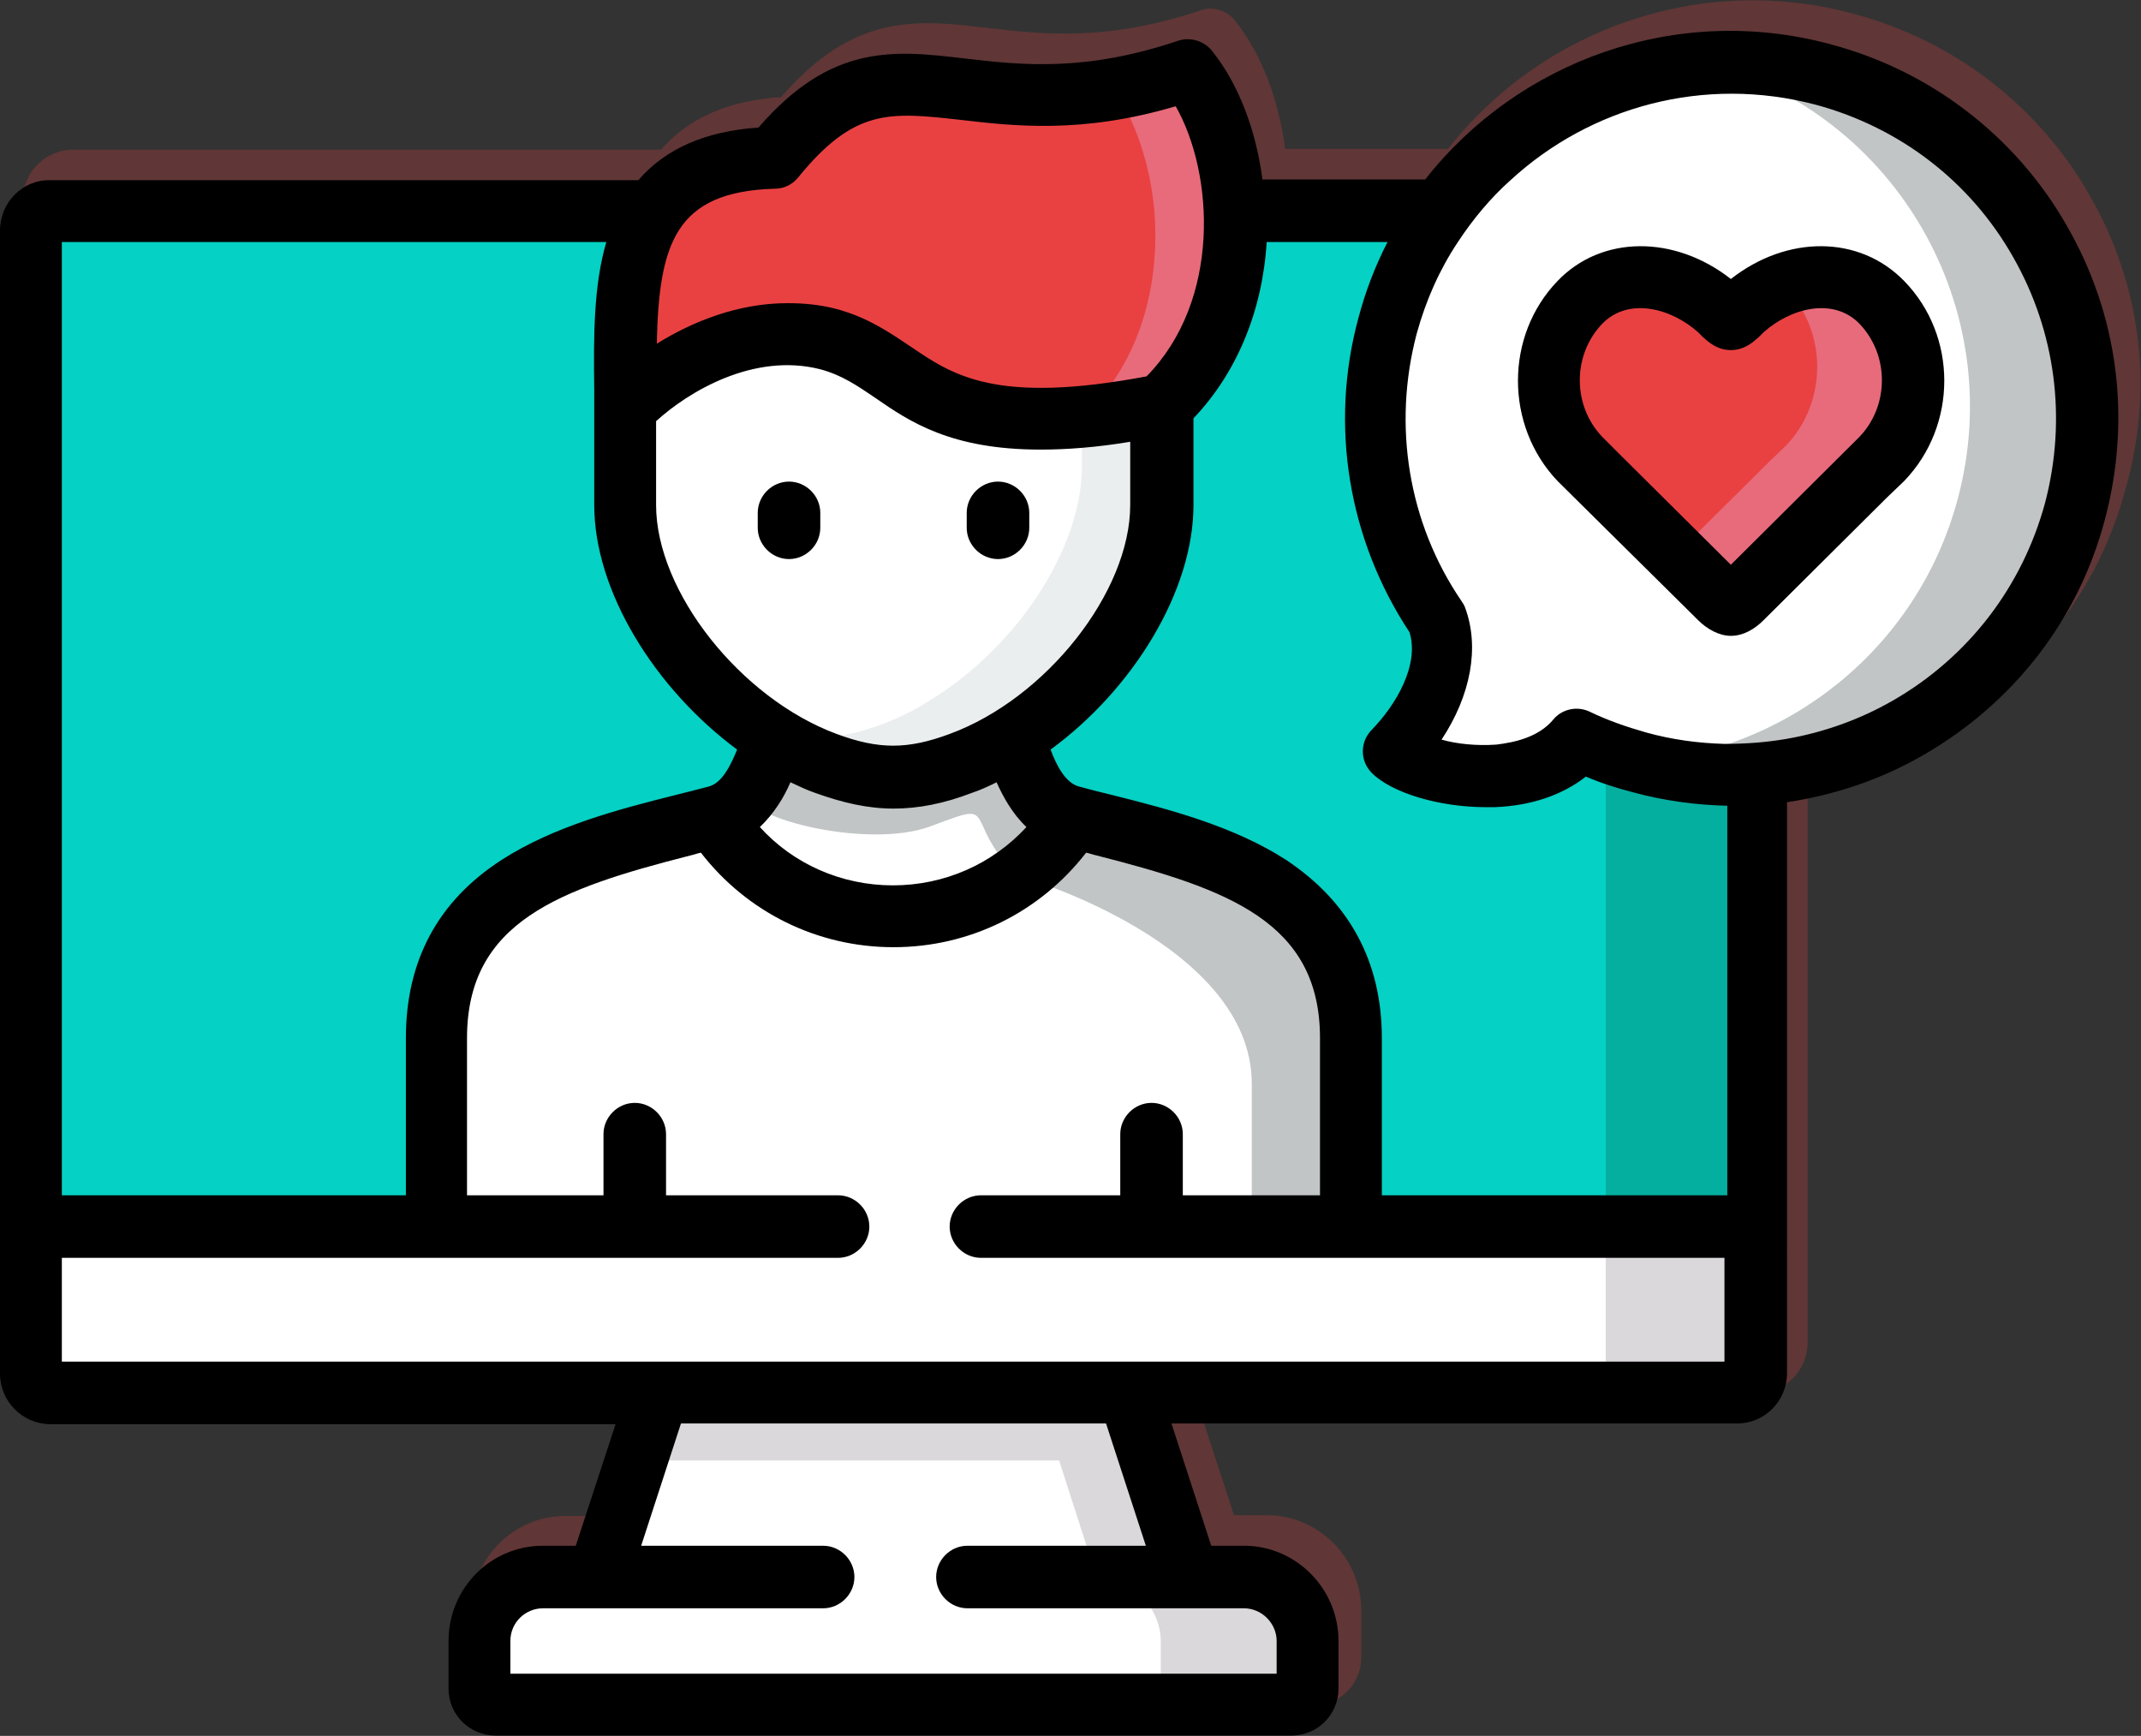 <svg version="1.1" id="Слой_1" xmlns="http://www.w3.org/2000/svg" x="0" y="0" viewBox="0 0 301.2 244.2" xml:space="preserve"><rect x="0" y="0" width="301.2" height="244.2" fill="#333333" stroke="none"/><style>.st0{opacity:.25;fill:#e94142}.st2{fill:#fff}.st3{fill:#dad8db}.st5{fill:#c1c5c6}.st6{fill:#e94142}.st8{fill:#e86b7b}</style><g id="Group-49" transform="translate(0 .248)"><path class="st0" d="M75 230.7v-4.4c0-2.6 2.1-4.6 4.6-4.6h4.2V213h-4.2c-7.4 0-13.3 6-13.3 13.4v4.4H75zM178.2 212.9h-4.6l-5.6-17.2h-9.2l5.6 17.2h-25.1c-2.4 0-4.4 2-4.4 4.4s2 4.4 4.4 4.4h38.9c2.5 0 4.6 2.1 4.6 4.6V239.6h2.1c3.7 0 6.6-3 6.6-6.6v-6.7c0-7.4-6-13.4-13.3-13.4zM293.9 27.1c-3.6-6.3-8.4-11.7-14-16-5.6-4.3-12-7.5-19.1-9.4-21.7-5.9-44 2.3-57.1 19h-22.9c-.9-7-3.4-13.5-7.1-18.1-1.1-1.4-3.1-2-4.8-1.4-13.1 4.4-22 3.4-29.8 2.5-10.1-1.2-18.9-2.2-29.2 9.7-7.5.5-13.1 3-16.9 7.4H10.3c-3.9 0-7.1 3.2-7.1 7.1v1.6h94.6c2.2-4.7 6.4-7.2 14.3-7.4 1.3 0 2.5-.6 3.3-1.6 7.9-9.7 12.8-9.2 22.7-8.1 7.7.9 17.2 2 30.4-1.9 2.8 4.9 4.4 11.9 3.9 19h35.8c2.1-3.2 4.6-6.1 7.3-8.7 11.2-10.3 27.2-14.8 43-10.6 11.8 3.2 21.7 10.8 27.7 21.4 6.1 10.6 7.7 22.9 4.5 34.7-3.2 11.8-10.8 21.7-21.4 27.8-4.7 2.7-9.8 4.5-15 5.4-2.9.5-5.8.7-8.7.7v95.5h1.7c3.9 0 7-3.2 7-7.1V108.3c6.7-1 13.3-3.2 19.3-6.7 12.6-7.3 21.7-19 25.4-33 4.1-14.2 2.2-28.9-5.1-41.5z"/><path id="Fill-2" d="M199.8 29.4H7.1c-1.5 0-2.7 1.2-2.7 2.8v140.1H247V32.2c0-1.5-1.2-2.8-2.7-2.8h-44.5z" fill="#05d1c4"/><path class="st2" d="M204.7 172.3H190v-26.5c0-23.1-23.2-26.8-39.1-31.1-.1 0-.2-.1-.4-.1-5.6-1.5-7.1-8.7-8.2-11.1 12.1-7.5 21-21.3 21-32.7v-14c-9.2-18-18-22.4-30.9-22.6-32.1-.4-40.4 13.6-44.6 23v13.7c0 11.4 9 25.2 21 32.7-1.1 2.3-2.6 9.6-8.2 11.1-.1 0-.2.1-.4.1-15.9 4.3-39.1 8-39.1 31.1v26.5H4.4V193c0 1.5 1.2 2.8 2.7 2.8h85.6l-8.4 25.9h-7.8c-4.9 0-9 4.1-9 9v6.7c0 1.3 1 2.3 2.3 2.3h112c1.3 0 2.3-1 2.3-2.3v-6.7c0-4.9-4-9-9-9h-7.8l-8.4-25.9h85.6c1.5 0 2.7-1.2 2.7-2.8v-20.6h-42.5z"/><path id="Fill-12" class="st3" d="M225.9 172.3v20.6c0 1.5-1.2 2.8-2.7 2.8h21.1c1.5 0 2.7-1.2 2.7-2.8v-20.6h-21.1z"/><path class="st3" d="M175 221.6h-7.8l-8.4-25.9H92.6l-3.1 9.5H149l5.3 16.5c4.9 0 9 4.1 9 9v6.7c0 1.3-1 2.3-2.3 2.3h20.7c1.3 0 2.3-1 2.3-2.3v-6.7c-.1-5-4.1-9.1-9-9.1z"/><path id="Fill-18" d="M247 172.3V32.2c0-1.5-1.2-2.8-2.7-2.8h-21.1c1.5 0 2.7 1.2 2.7 2.8v140.1H247z" fill="#05af9f"/><path class="st5" d="M150.6 114.6c-5.6-1.5-7.1-8.7-8.2-11.1-2.3 1.5-4.7 2.7-7.2 3.6-6.8 2.5-12.1 2.5-18.9 0-2.5-.9-4.9-2.1-7.2-3.6-.7 1.5-1.6 4.9-3.6 7.6-2.4 3.3 16.2 8.3 25.4 4.9 6.1-2.3 6.3-2.4 7.4 0 1 2.4 3 5.7 5.6 7.2.1-.1 32.2 9.4 32.2 29v20H190v-26.5c0-23-39.4-31.1-39.4-31.1z"/><path id="Fill-26" class="st6" d="M167.2 9.6c-31.7 10.6-41.5-8.5-58.3 12.3-8.8.2-13.9 3-16.8 7.5-4.5 6.7-4.1 17-4.1 27.8 4-4.2 15.6-13 28.5-9.7 12.5 3.2 12.6 16.1 46.9 9.3 7.9-7.3 10.7-17.7 10.3-27.4-.3-7.8-2.8-15.1-6.5-19.8"/><path id="Fill-28" d="M142.4 103.5c12.1-7.5 21-21.3 21-32.7v-14c-4.2.8-7.9 1.4-11.2 1.7v6.9c0 11.4-9 25.2-21.1 32.7-2.3 1.5-4.7 2.7-7.2 3.6-6 2.2-10.9 2.5-16.6.8.6.4 1.1.8 1.7 1.1 2.3 1.4 4.7 2.7 7.2 3.6 6.8 2.5 12.1 2.5 18.9 0 2.5-1 5-2.2 7.3-3.7" fill="#eaeeef"/><path id="Fill-30" class="st8" d="M173.7 29.4c-.3-7.8-2.8-15.1-6.5-19.8-3.8 1.3-7.3 2.1-10.5 2.7 3 4.4 5.1 10.5 5.7 17.1 0 .5.1 1.1.1 1.7.4 9.7-2.4 20.1-10.3 27.4 3.3-.3 7-.8 11.2-1.7 7.9-7.3 10.7-17.8 10.3-27.4"/><path id="Fill-32" class="st2" d="M291.9 71.6c-7.2 26.7-34.7 42.6-61.4 35.4-3-.8-5.9-1.9-8.6-3.2-6.8 8.2-22.8 4.8-26 1.6 5.1-5.3 8.4-12.5 6.1-18.7-7.9-11.7-10.8-26.5-6.9-41.1 7.2-26.7 34.7-42.5 61.4-35.3 26.8 7.1 42.6 34.6 35.4 61.3zm-27.2-29.3c-5.3-5.5-13.9-4.1-19.5 1-1 .9-1.4 1.4-1.7 1.4-.3 0-.6-.5-1.7-1.4-5.7-5.1-14.2-6.5-19.5-1-5.8 6-5.8 15.9 0 22l2.4 2.3L242 83.8c.8.6 1.1.9 1.5.9.4 0 .7-.3 1.5-.9l17.4-17.2 2.4-2.3c5.8-6.1 5.8-15.9-.1-22z"/><path id="Fill-34" class="st6" d="M245 83.8l17.4-17.2 2.4-2.3c5.8-6 5.8-15.9 0-22-5.3-5.5-13.9-4.1-19.5 1-1 .9-1.4 1.4-1.7 1.4-.3 0-.6-.5-1.7-1.4-5.7-5.1-14.2-6.5-19.5-1-5.8 6-5.8 15.9 0 22l2.4 2.3L242 83.8c.8.6 1.1.9 1.5.9.4.1.7-.3 1.5-.9"/><path id="Fill-36" class="st8" d="M264.7 64.3c5.8-6 5.8-15.9 0-22-3.8-3.9-9.1-4.3-14-2.5l.6.6c5.8 6 5.8 15.9 0 22l-2.4 2.3-13.1 13 6.1 6c.8.6 1.1.9 1.5.9.4 0 .7-.3 1.5-.9l17.4-17.2 2.4-2.2z"/><path id="Fill-38" class="st5" d="M291.9 71.6c7.2-26.7-8.6-54.2-35.3-61.4-5.5-1.5-11.1-2-16.5-1.6 26.7 7.2 42.5 34.7 35.3 61.4-5.7 21.2-24.2 35.5-44.9 37 26.7 7.2 54.2-8.6 61.4-35.4"/><path id="Fill-40" d="M111 78.4c2.4 0 4.4-2 4.4-4.4v-2.1c0-2.4-2-4.4-4.4-4.4-2.4 0-4.4 2-4.4 4.4V74c0 2.4 2 4.4 4.4 4.4"/><path id="Fill-42" d="M140.4 78.4c2.4 0 4.4-2 4.4-4.4v-2.1c0-2.4-2-4.4-4.4-4.4-2.4 0-4.4 2-4.4 4.4V74c0 2.4 2 4.4 4.4 4.4"/><path d="M290.7 31.4c-3.6-6.3-8.4-11.7-14-16-5.6-4.3-12-7.5-19.1-9.4-21.7-5.9-44 2.3-57.1 19h-22.9c-.9-7-3.4-13.5-7.1-18.1-1.1-1.4-3.1-2-4.8-1.4-13.1 4.4-22 3.4-29.8 2.5-10.1-1.2-18.9-2.2-29.2 9.7-7.5.5-13.1 3-16.9 7.4H7.1C3.2 25 0 28.2 0 32.2V193c0 3.9 3.2 7.1 7.1 7.1h79.5L81 217.2h-4.6c-7.4 0-13.3 6-13.3 13.4v6.7c0 3.7 3 6.6 6.6 6.6h112c3.7 0 6.6-3 6.6-6.6v-6.7c0-7.4-6-13.4-13.3-13.4h-4.6l-5.6-17.2h79.6c3.9 0 7-3.2 7-7.1V112.6c6.7-1 13.3-3.2 19.3-6.7 12.6-7.3 21.7-19 25.4-33 3.8-14.2 1.9-28.9-5.4-41.5zM109 26.3c1.3 0 2.5-.6 3.3-1.6 7.9-9.7 12.8-9.2 22.7-8.1 7.7.9 17.2 2 30.4-1.9 5.4 9.5 6.4 27.3-4.1 38-21.3 4-27.3-.2-33.2-4.2-3-2-6-4.1-10.5-5.3-2.3-.6-4.6-.8-6.8-.8-7 0-13.4 2.6-18.4 5.7C92.7 34 95 26.7 109 26.3zM92.3 59c4.5-4.1 13.7-9.7 23.1-7.3 3 .8 5.2 2.3 7.7 4 4.9 3.4 10.7 7.3 23.3 7.3 3.6 0 7.8-.3 12.6-1.1v8.9C159 83 147.2 98 133.6 103c-5.9 2.2-10 2.2-15.9 0-13.5-5-25.4-20-25.4-32.2V59zm52.1 57.1c-4.8 5.2-11.5 8.2-18.8 8.2-7.2 0-14-3-18.7-8.2 2-1.9 3.4-4.2 4.3-6.3 1.1.5 2.3 1.1 3.5 1.5 3.9 1.4 7.4 2.2 11 2.2 3.5 0 7.1-.7 11-2.2 1.2-.4 2.3-.9 3.5-1.5.9 2 2.2 4.4 4.2 6.3zM8.7 33.8h76.6c-1.8 6.1-1.8 13.3-1.7 20.8v16.2c0 12.1 8.5 25.8 20.1 34.4-.9 2.2-2.1 4.7-4 5.2-1.5.4-3.1.8-4.7 1.2-8 2-17.1 4.4-24.4 9.1-9 5.8-13.5 14.2-13.5 25.1v22.1H8.7V33.8zM175 226c2.5 0 4.6 2.1 4.6 4.6v4.6H71.8v-4.6c0-2.6 2.1-4.6 4.6-4.6h39.4c2.4 0 4.4-2 4.4-4.4 0-2.4-2-4.4-4.4-4.4H90.2l5.6-17.2h59.8l5.6 17.2h-25.1c-2.4 0-4.4 2-4.4 4.4s2 4.4 4.4 4.4H175zm67.6-34.7H8.7v-14.6h109.2c2.4 0 4.4-2 4.4-4.4 0-2.4-2-4.4-4.4-4.4H93.7v-8.6c0-2.4-2-4.4-4.4-4.4-2.4 0-4.4 2-4.4 4.4v8.6H65.7v-22.1c0-16.4 13-21 31.4-25.7.5-.1 1-.3 1.5-.4 6.5 8.4 16.4 13.3 27.1 13.3 10.7 0 20.6-4.9 27.1-13.3.5.1 1 .3 1.5.4 18.4 4.7 31.4 9.3 31.4 25.7v22.1h-19.3v-8.6c0-2.4-2-4.4-4.4-4.4-2.4 0-4.4 2-4.4 4.4v8.6H138c-2.4 0-4.4 2-4.4 4.4s2 4.4 4.4 4.4h104.6v14.6zm0-23.4h-48.2v-22.1c0-10.8-4.6-19.2-13.5-25.1-7.3-4.7-16.4-7.1-24.4-9.1-1.7-.4-3.2-.8-4.7-1.2-1.9-.5-3.2-3-4-5.2 11.6-8.5 20.1-22.3 20.1-34.4V58.6c6.1-6.4 9.7-15.1 10.3-24.8h17c-1.7 3.3-3.1 6.9-4.1 10.7-4.1 15.1-1.4 31.2 7.2 44.2 1.4 4.6-1.9 10.2-5.3 13.7-1.7 1.7-1.7 4.4 0 6.1 2.8 2.8 9.5 4.8 16 4.8h1.3c5.1-.2 9.5-1.7 12.8-4.3 2.1.9 4.3 1.6 6.6 2.2 4.4 1.2 8.9 1.8 13.3 1.9v54.8zm45.1-97.4c-3.2 11.8-10.8 21.7-21.4 27.8-4.7 2.7-9.8 4.5-15 5.4-2.9.5-5.8.7-8.7.7-3.7-.1-7.4-.6-11-1.6-2.8-.8-5.4-1.7-7.9-2.9-1.8-.9-4-.4-5.2 1.1-2.1 2.5-5.5 3.2-8 3.5-2.8.2-5.6-.1-7.7-.7 4.1-6.2 5.4-13 3.3-18.6-.1-.3-.3-.6-.5-.9-7.5-11-9.7-24.7-6.3-37.6 1.3-4.7 3.2-9 5.8-12.9 2.1-3.2 4.6-6.2 7.4-8.7 11.2-10.3 27.2-14.8 43-10.6 11.8 3.2 21.7 10.8 27.7 21.4 6 10.5 7.6 22.8 4.5 34.6z"/><path id="Fill-47" d="M219.1 39.3c6.2-6.5 16.5-6.5 24.4-.3 7.9-6.2 18.1-6.2 24.4.3 7.5 7.7 7.5 20.3 0 28.1l-.1.1-2.4 2.3L248.1 87c-1.2 1.2-2.8 2.2-4.6 2.2-1.7 0-3.4-1-4.6-2.2l-19.7-19.5-.1-.1c-7.4-7.8-7.4-20.4 0-28.1zm24.4 39.9l18.1-18c4.2-4.4 4.2-11.5 0-15.9-3.7-3.8-9.7-2.2-13.5 1.2l-.7.7c-.8.7-2 1.8-3.9 1.8s-3.1-1.1-3.9-1.8l-.7-.7c-3.8-3.4-9.8-5-13.5-1.2-4.2 4.4-4.2 11.5 0 15.9l2.3 2.3 15.8 15.7z"/></g></svg>